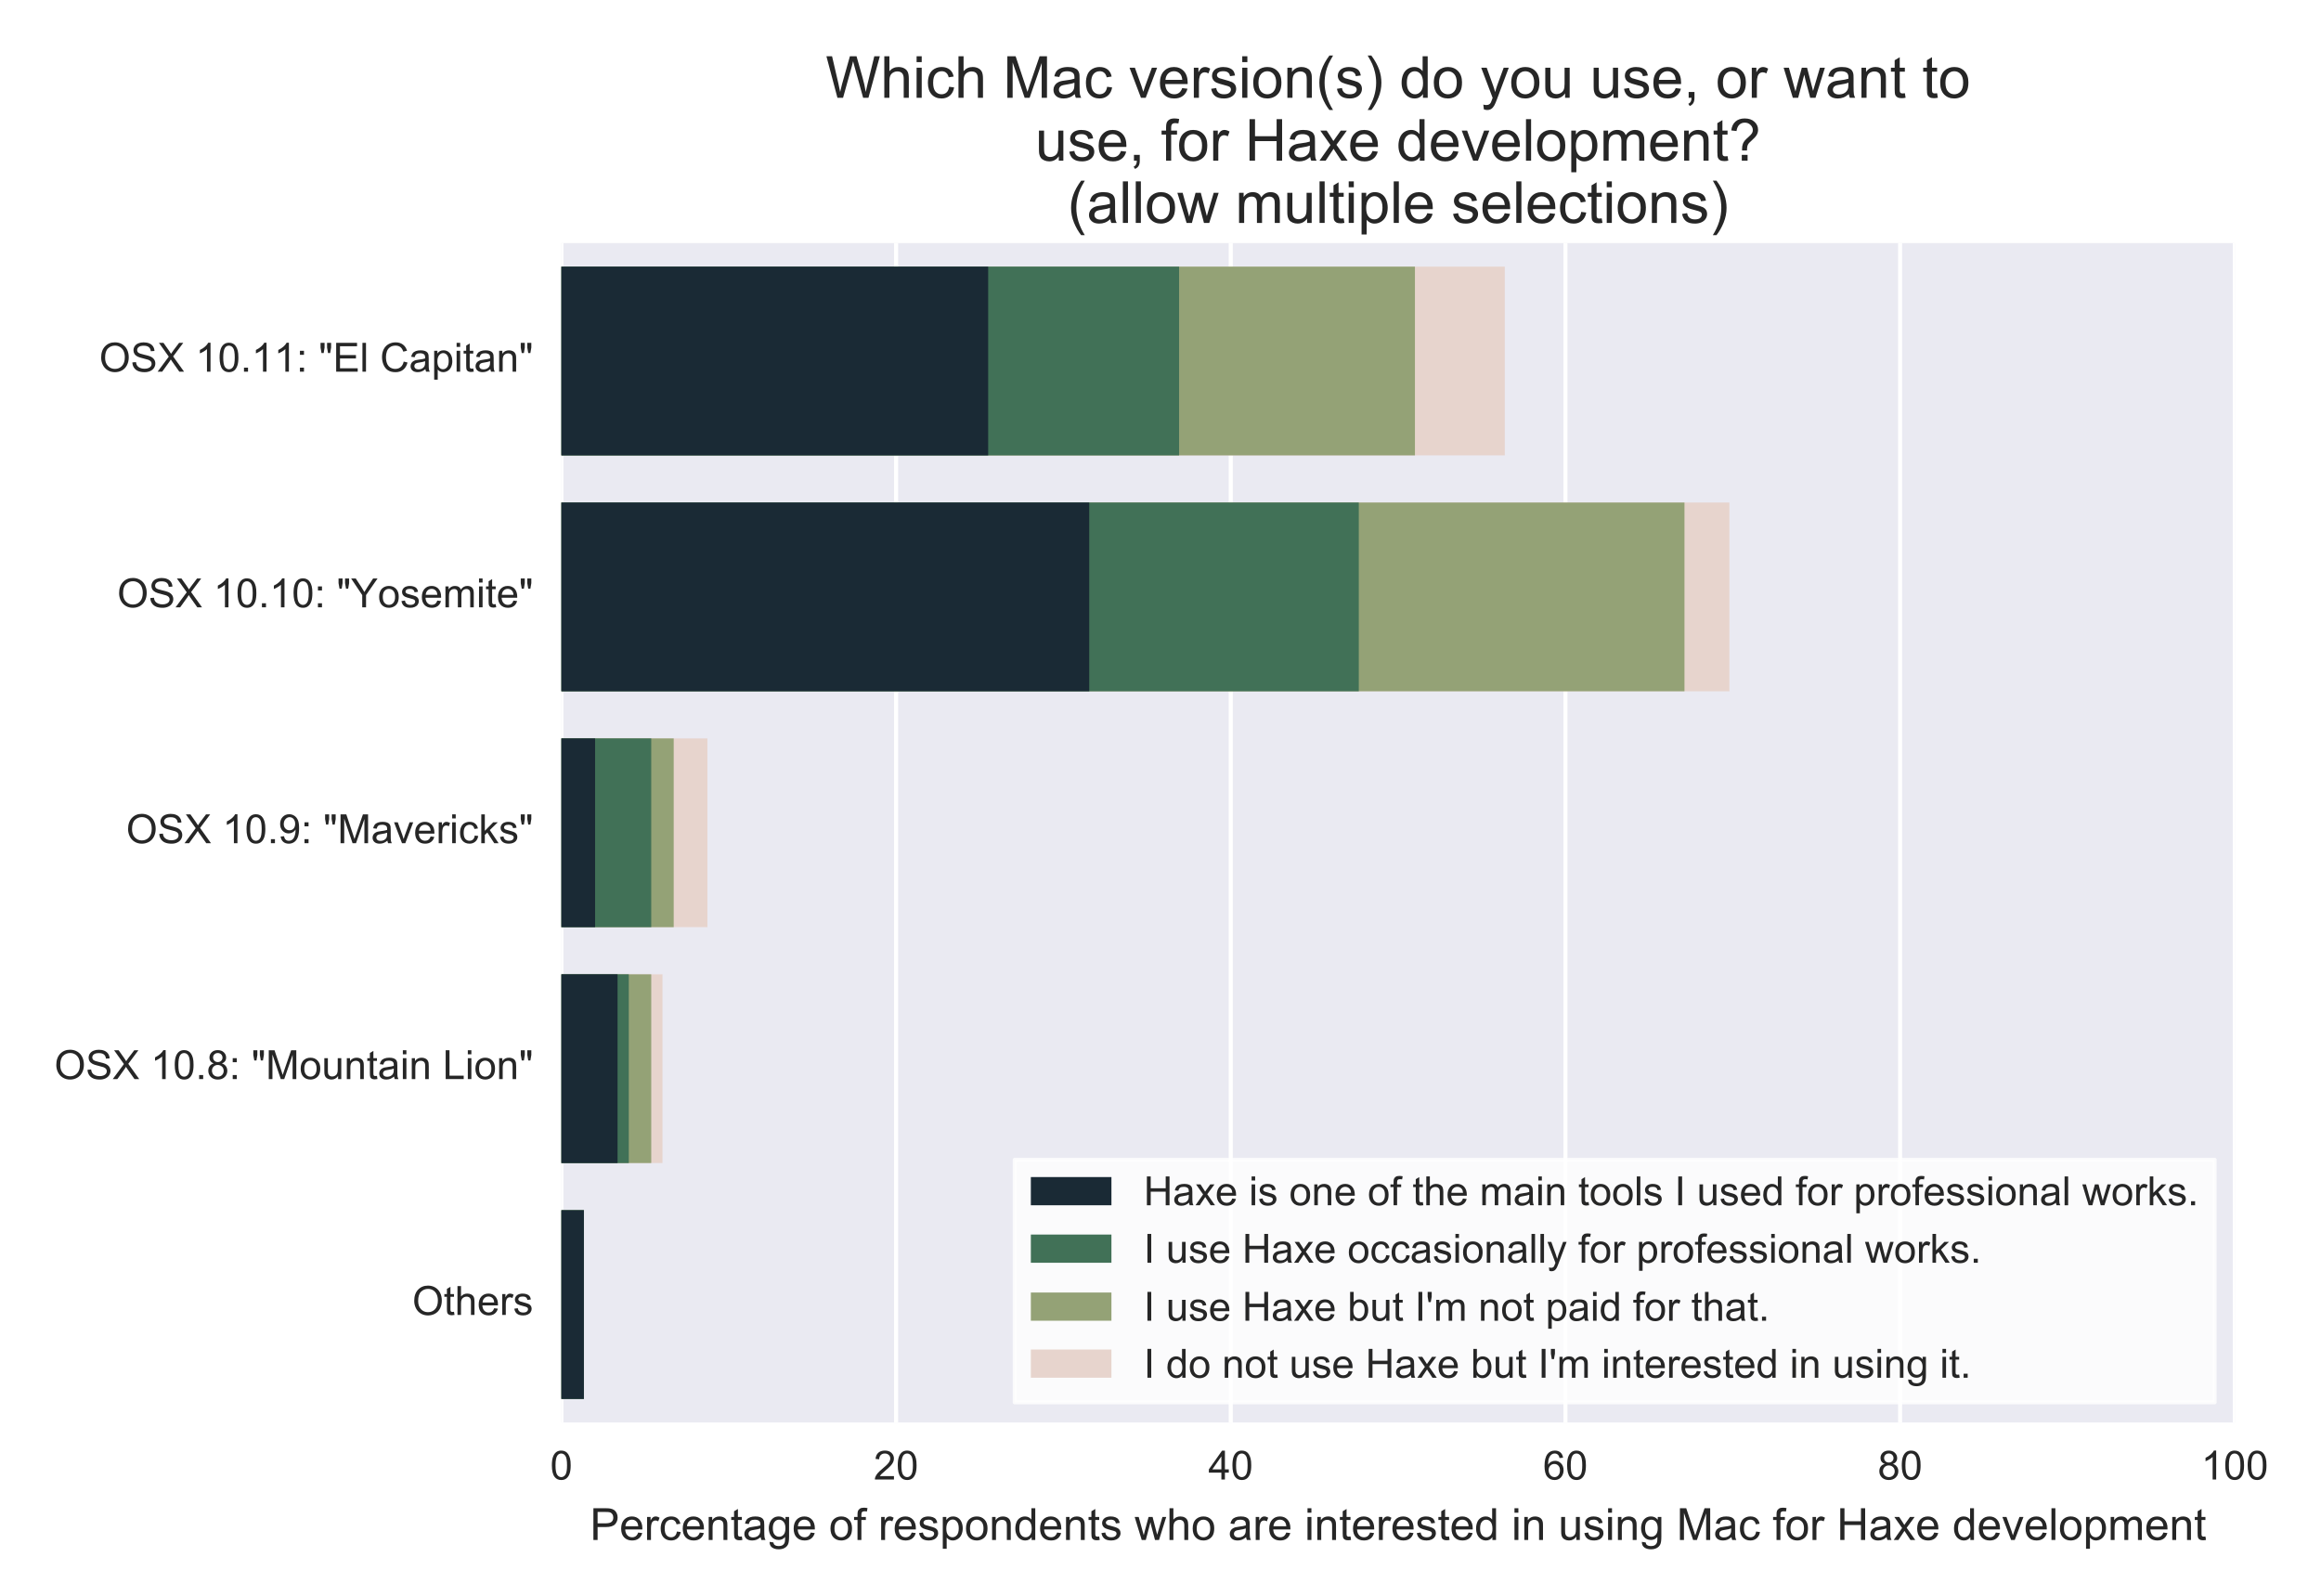 <?xml version="1.0" encoding="utf-8" standalone="no"?>
<!DOCTYPE svg PUBLIC "-//W3C//DTD SVG 1.1//EN"
  "http://www.w3.org/Graphics/SVG/1.1/DTD/svg11.dtd">
<!-- Created with matplotlib (http://matplotlib.org/) -->
<svg height="396pt" version="1.1" viewBox="0 0 576 396" width="576pt" xmlns="http://www.w3.org/2000/svg" xmlns:xlink="http://www.w3.org/1999/xlink">
 <defs>
  <style type="text/css">
*{stroke-linecap:butt;stroke-linejoin:round;stroke-miterlimit:100000;}
  </style>
 </defs>
 <g id="figure_1">
  <g id="patch_1">
   <path d="M 0 396 
L 576 396 
L 576 0 
L 0 0 
z
" style="fill:#ffffff;"/>
  </g>
  <g id="axes_1">
   <g id="patch_2">
    <path d="M 139.322 352.998 
L 554.602 352.998 
L 554.602 60.319 
L 139.322 60.319 
z
" style="fill:#eaeaf2;"/>
   </g>
   <g id="matplotlib.axis_1">
    <g id="xtick_1">
     <g id="line2d_1">
      <path clip-path="url(#p12a492224c)" d="M 139.322 352.998 
L 139.322 60.319 
" style="fill:none;stroke:#ffffff;stroke-linecap:round;"/>
     </g>
     <g id="line2d_2">
      <defs>
       <path d="M 0 0 
L 0 0 
" id="ma98d0abbc1" style="stroke:#262626;"/>
      </defs>
      <g>
       <use style="fill:#262626;stroke:#262626;" x="139.322" xlink:href="#ma98d0abbc1" y="352.998"/>
      </g>
     </g>
     <g id="line2d_3">
      <g>
       <use style="fill:#262626;stroke:#262626;" x="139.322" xlink:href="#ma98d0abbc1" y="60.319"/>
      </g>
     </g>
     <g id="text_1">
      <!-- 0 -->
      <defs>
       <path d="M 4.156 35.297 
Q 4.156 48 6.766 55.734 
Q 9.375 63.484 14.516 67.672 
Q 19.672 71.875 27.484 71.875 
Q 33.25 71.875 37.594 69.547 
Q 41.938 67.234 44.766 62.859 
Q 47.609 58.5 49.219 52.219 
Q 50.828 45.953 50.828 35.297 
Q 50.828 22.703 48.234 14.969 
Q 45.656 7.234 40.5 3 
Q 35.359 -1.219 27.484 -1.219 
Q 17.141 -1.219 11.234 6.203 
Q 4.156 15.141 4.156 35.297 
M 13.188 35.297 
Q 13.188 17.672 17.312 11.828 
Q 21.438 6 27.484 6 
Q 33.547 6 37.672 11.859 
Q 41.797 17.719 41.797 35.297 
Q 41.797 52.984 37.672 58.781 
Q 33.547 64.594 27.391 64.594 
Q 21.344 64.594 17.719 59.469 
Q 13.188 52.938 13.188 35.297 
" id="ArialMT-30"/>
      </defs>
      <g style="fill:#262626;" transform="translate(136.542 367.156)scale(0.1 -0.1)">
       <use xlink:href="#ArialMT-30"/>
      </g>
     </g>
    </g>
    <g id="xtick_2">
     <g id="line2d_4">
      <path clip-path="url(#p12a492224c)" d="M 222.379 352.998 
L 222.379 60.319 
" style="fill:none;stroke:#ffffff;stroke-linecap:round;"/>
     </g>
     <g id="line2d_5">
      <g>
       <use style="fill:#262626;stroke:#262626;" x="222.379" xlink:href="#ma98d0abbc1" y="352.998"/>
      </g>
     </g>
     <g id="line2d_6">
      <g>
       <use style="fill:#262626;stroke:#262626;" x="222.379" xlink:href="#ma98d0abbc1" y="60.319"/>
      </g>
     </g>
     <g id="text_2">
      <!-- 20 -->
      <defs>
       <path d="M 50.344 8.453 
L 50.344 0 
L 3.031 0 
Q 2.938 3.172 4.047 6.109 
Q 5.859 10.938 9.828 15.625 
Q 13.812 20.312 21.344 26.469 
Q 33.016 36.031 37.109 41.625 
Q 41.219 47.219 41.219 52.203 
Q 41.219 57.422 37.469 61 
Q 33.734 64.594 27.734 64.594 
Q 21.391 64.594 17.578 60.781 
Q 13.766 56.984 13.719 50.25 
L 4.688 51.172 
Q 5.609 61.281 11.656 66.578 
Q 17.719 71.875 27.938 71.875 
Q 38.234 71.875 44.234 66.156 
Q 50.25 60.453 50.25 52 
Q 50.25 47.703 48.484 43.547 
Q 46.734 39.406 42.656 34.812 
Q 38.578 30.219 29.109 22.219 
Q 21.188 15.578 18.938 13.203 
Q 16.703 10.844 15.234 8.453 
z
" id="ArialMT-32"/>
      </defs>
      <g style="fill:#262626;" transform="translate(216.818 367.156)scale(0.1 -0.1)">
       <use xlink:href="#ArialMT-32"/>
       <use x="55.615" xlink:href="#ArialMT-30"/>
      </g>
     </g>
    </g>
    <g id="xtick_3">
     <g id="line2d_7">
      <path clip-path="url(#p12a492224c)" d="M 305.435 352.998 
L 305.435 60.319 
" style="fill:none;stroke:#ffffff;stroke-linecap:round;"/>
     </g>
     <g id="line2d_8">
      <g>
       <use style="fill:#262626;stroke:#262626;" x="305.435" xlink:href="#ma98d0abbc1" y="352.998"/>
      </g>
     </g>
     <g id="line2d_9">
      <g>
       <use style="fill:#262626;stroke:#262626;" x="305.435" xlink:href="#ma98d0abbc1" y="60.319"/>
      </g>
     </g>
     <g id="text_3">
      <!-- 40 -->
      <defs>
       <path d="M 32.328 0 
L 32.328 17.141 
L 1.266 17.141 
L 1.266 25.203 
L 33.938 71.578 
L 41.109 71.578 
L 41.109 25.203 
L 50.781 25.203 
L 50.781 17.141 
L 41.109 17.141 
L 41.109 0 
z
M 32.328 25.203 
L 32.328 57.469 
L 9.906 25.203 
z
" id="ArialMT-34"/>
      </defs>
      <g style="fill:#262626;" transform="translate(299.874 367.156)scale(0.1 -0.1)">
       <use xlink:href="#ArialMT-34"/>
       <use x="55.615" xlink:href="#ArialMT-30"/>
      </g>
     </g>
    </g>
    <g id="xtick_4">
     <g id="line2d_10">
      <path clip-path="url(#p12a492224c)" d="M 388.49 352.998 
L 388.49 60.319 
" style="fill:none;stroke:#ffffff;stroke-linecap:round;"/>
     </g>
     <g id="line2d_11">
      <g>
       <use style="fill:#262626;stroke:#262626;" x="388.49" xlink:href="#ma98d0abbc1" y="352.998"/>
      </g>
     </g>
     <g id="line2d_12">
      <g>
       <use style="fill:#262626;stroke:#262626;" x="388.49" xlink:href="#ma98d0abbc1" y="60.319"/>
      </g>
     </g>
     <g id="text_4">
      <!-- 60 -->
      <defs>
       <path d="M 49.75 54.047 
L 41.016 53.375 
Q 39.844 58.547 37.703 60.891 
Q 34.125 64.656 28.906 64.656 
Q 24.703 64.656 21.531 62.312 
Q 17.391 59.281 14.984 53.469 
Q 12.594 47.656 12.5 36.922 
Q 15.672 41.75 20.266 44.094 
Q 24.859 46.438 29.891 46.438 
Q 38.672 46.438 44.844 39.969 
Q 51.031 33.5 51.031 23.25 
Q 51.031 16.5 48.125 10.719 
Q 45.219 4.938 40.141 1.859 
Q 35.062 -1.219 28.609 -1.219 
Q 17.625 -1.219 10.688 6.859 
Q 3.766 14.938 3.766 33.5 
Q 3.766 54.25 11.422 63.672 
Q 18.109 71.875 29.438 71.875 
Q 37.891 71.875 43.281 67.141 
Q 48.688 62.406 49.75 54.047 
M 13.875 23.188 
Q 13.875 18.656 15.797 14.5 
Q 17.719 10.359 21.188 8.172 
Q 24.656 6 28.469 6 
Q 34.031 6 38.031 10.484 
Q 42.047 14.984 42.047 22.703 
Q 42.047 30.125 38.078 34.391 
Q 34.125 38.672 28.125 38.672 
Q 22.172 38.672 18.016 34.391 
Q 13.875 30.125 13.875 23.188 
" id="ArialMT-36"/>
      </defs>
      <g style="fill:#262626;" transform="translate(382.93 367.156)scale(0.1 -0.1)">
       <use xlink:href="#ArialMT-36"/>
       <use x="55.615" xlink:href="#ArialMT-30"/>
      </g>
     </g>
    </g>
    <g id="xtick_5">
     <g id="line2d_13">
      <path clip-path="url(#p12a492224c)" d="M 471.546 352.998 
L 471.546 60.319 
" style="fill:none;stroke:#ffffff;stroke-linecap:round;"/>
     </g>
     <g id="line2d_14">
      <g>
       <use style="fill:#262626;stroke:#262626;" x="471.546" xlink:href="#ma98d0abbc1" y="352.998"/>
      </g>
     </g>
     <g id="line2d_15">
      <g>
       <use style="fill:#262626;stroke:#262626;" x="471.546" xlink:href="#ma98d0abbc1" y="60.319"/>
      </g>
     </g>
     <g id="text_5">
      <!-- 80 -->
      <defs>
       <path d="M 17.672 38.812 
Q 12.203 40.828 9.562 44.531 
Q 6.938 48.25 6.938 53.422 
Q 6.938 61.234 12.547 66.547 
Q 18.172 71.875 27.484 71.875 
Q 36.859 71.875 42.578 66.422 
Q 48.297 60.984 48.297 53.172 
Q 48.297 48.188 45.672 44.5 
Q 43.062 40.828 37.75 38.812 
Q 44.344 36.672 47.781 31.875 
Q 51.219 27.094 51.219 20.453 
Q 51.219 11.281 44.719 5.031 
Q 38.234 -1.219 27.641 -1.219 
Q 17.047 -1.219 10.547 5.047 
Q 4.047 11.328 4.047 20.703 
Q 4.047 27.688 7.594 32.391 
Q 11.141 37.109 17.672 38.812 
M 15.922 53.719 
Q 15.922 48.641 19.188 45.406 
Q 22.469 42.188 27.688 42.188 
Q 32.766 42.188 36.016 45.375 
Q 39.266 48.578 39.266 53.219 
Q 39.266 58.062 35.906 61.359 
Q 32.562 64.656 27.594 64.656 
Q 22.562 64.656 19.234 61.422 
Q 15.922 58.203 15.922 53.719 
M 13.094 20.656 
Q 13.094 16.891 14.875 13.375 
Q 16.656 9.859 20.172 7.922 
Q 23.688 6 27.734 6 
Q 34.031 6 38.125 10.047 
Q 42.234 14.109 42.234 20.359 
Q 42.234 26.703 38.016 30.859 
Q 33.797 35.016 27.438 35.016 
Q 21.234 35.016 17.156 30.906 
Q 13.094 26.812 13.094 20.656 
" id="ArialMT-38"/>
      </defs>
      <g style="fill:#262626;" transform="translate(465.986 367.156)scale(0.1 -0.1)">
       <use xlink:href="#ArialMT-38"/>
       <use x="55.615" xlink:href="#ArialMT-30"/>
      </g>
     </g>
    </g>
    <g id="xtick_6">
     <g id="line2d_16">
      <path clip-path="url(#p12a492224c)" d="M 554.602 352.998 
L 554.602 60.319 
" style="fill:none;stroke:#ffffff;stroke-linecap:round;"/>
     </g>
     <g id="line2d_17">
      <g>
       <use style="fill:#262626;stroke:#262626;" x="554.602" xlink:href="#ma98d0abbc1" y="352.998"/>
      </g>
     </g>
     <g id="line2d_18">
      <g>
       <use style="fill:#262626;stroke:#262626;" x="554.602" xlink:href="#ma98d0abbc1" y="60.319"/>
      </g>
     </g>
     <g id="text_6">
      <!-- 100 -->
      <defs>
       <path d="M 37.25 0 
L 28.469 0 
L 28.469 56 
Q 25.297 52.984 20.141 49.953 
Q 14.984 46.922 10.891 45.406 
L 10.891 53.906 
Q 18.266 57.375 23.781 62.297 
Q 29.297 67.234 31.594 71.875 
L 37.25 71.875 
z
" id="ArialMT-31"/>
      </defs>
      <g style="fill:#262626;" transform="translate(546.261 367.156)scale(0.1 -0.1)">
       <use xlink:href="#ArialMT-31"/>
       <use x="55.615" xlink:href="#ArialMT-30"/>
       <use x="111.23" xlink:href="#ArialMT-30"/>
      </g>
     </g>
    </g>
    <g id="text_7">
     <!-- Percentage of respondents who are interested in using Mac for Haxe development -->
     <defs>
      <path id="ArialMT-20"/>
      <path d="M 21 0 
L 1.266 51.859 
L 10.547 51.859 
L 21.688 20.797 
Q 23.484 15.766 25 10.359 
Q 26.172 14.453 28.266 20.219 
L 39.797 51.859 
L 48.828 51.859 
L 29.203 0 
z
" id="ArialMT-76"/>
      <path d="M 40.438 6.391 
Q 35.547 2.25 31.031 0.531 
Q 26.516 -1.172 21.344 -1.172 
Q 12.797 -1.172 8.203 3 
Q 3.609 7.172 3.609 13.672 
Q 3.609 17.484 5.344 20.625 
Q 7.078 23.781 9.891 25.688 
Q 12.703 27.594 16.219 28.562 
Q 18.797 29.25 24.031 29.891 
Q 34.672 31.156 39.703 32.906 
Q 39.75 34.719 39.75 35.203 
Q 39.75 40.578 37.25 42.781 
Q 33.891 45.75 27.25 45.75 
Q 21.047 45.75 18.094 43.578 
Q 15.141 41.406 13.719 35.891 
L 5.125 37.062 
Q 6.297 42.578 8.984 45.969 
Q 11.672 49.359 16.75 51.188 
Q 21.828 53.031 28.516 53.031 
Q 35.156 53.031 39.297 51.469 
Q 43.453 49.906 45.406 47.531 
Q 47.359 45.172 48.141 41.547 
Q 48.578 39.312 48.578 33.453 
L 48.578 21.734 
Q 48.578 9.469 49.141 6.219 
Q 49.703 2.984 51.375 0 
L 42.188 0 
Q 40.828 2.734 40.438 6.391 
M 39.703 26.031 
Q 34.906 24.078 25.344 22.703 
Q 19.922 21.922 17.672 20.938 
Q 15.438 19.969 14.203 18.094 
Q 12.984 16.219 12.984 13.922 
Q 12.984 10.406 15.641 8.062 
Q 18.312 5.719 23.438 5.719 
Q 28.516 5.719 32.469 7.938 
Q 36.422 10.156 38.281 14.016 
Q 39.703 17 39.703 22.797 
z
" id="ArialMT-61"/>
      <path d="M 8.688 0 
L 8.688 45.016 
L 0.922 45.016 
L 0.922 51.859 
L 8.688 51.859 
L 8.688 57.375 
Q 8.688 62.594 9.625 65.141 
Q 10.891 68.562 14.078 70.672 
Q 17.281 72.797 23.047 72.797 
Q 26.766 72.797 31.25 71.922 
L 29.938 64.266 
Q 27.203 64.75 24.75 64.75 
Q 20.75 64.75 19.094 63.031 
Q 17.438 61.328 17.438 56.641 
L 17.438 51.859 
L 27.547 51.859 
L 27.547 45.016 
L 17.438 45.016 
L 17.438 0 
z
" id="ArialMT-66"/>
      <path d="M 3.078 15.484 
L 11.766 16.844 
Q 12.5 11.625 15.844 8.844 
Q 19.188 6.062 25.203 6.062 
Q 31.25 6.062 34.172 8.516 
Q 37.109 10.984 37.109 14.312 
Q 37.109 17.281 34.516 19 
Q 32.719 20.172 25.531 21.969 
Q 15.875 24.422 12.141 26.203 
Q 8.406 27.984 6.469 31.125 
Q 4.547 34.281 4.547 38.094 
Q 4.547 41.547 6.125 44.5 
Q 7.719 47.469 10.453 49.422 
Q 12.5 50.922 16.031 51.969 
Q 19.578 53.031 23.641 53.031 
Q 29.734 53.031 34.344 51.266 
Q 38.969 49.516 41.156 46.5 
Q 43.359 43.5 44.188 38.484 
L 35.594 37.312 
Q 35.016 41.312 32.203 43.547 
Q 29.391 45.797 24.266 45.797 
Q 18.219 45.797 15.625 43.797 
Q 13.031 41.797 13.031 39.109 
Q 13.031 37.406 14.109 36.031 
Q 15.188 34.625 17.484 33.688 
Q 18.797 33.203 25.25 31.453 
Q 34.578 28.953 38.25 27.359 
Q 41.938 25.781 44.031 22.75 
Q 46.141 19.734 46.141 15.234 
Q 46.141 10.844 43.578 6.953 
Q 41.016 3.078 36.172 0.953 
Q 31.344 -1.172 25.25 -1.172 
Q 15.141 -1.172 9.844 3.031 
Q 4.547 7.234 3.078 15.484 
" id="ArialMT-73"/>
      <path d="M 6.594 -19.875 
L 6.594 51.859 
L 14.594 51.859 
L 14.594 45.125 
Q 17.438 49.078 21 51.047 
Q 24.562 53.031 29.641 53.031 
Q 36.281 53.031 41.359 49.609 
Q 46.438 46.188 49.016 39.953 
Q 51.609 33.734 51.609 26.312 
Q 51.609 18.359 48.75 11.984 
Q 45.906 5.609 40.453 2.219 
Q 35.016 -1.172 29 -1.172 
Q 24.609 -1.172 21.109 0.688 
Q 17.625 2.547 15.375 5.375 
L 15.375 -19.875 
z
M 14.547 25.641 
Q 14.547 15.625 18.594 10.844 
Q 22.656 6.062 28.422 6.062 
Q 34.281 6.062 38.453 11.016 
Q 42.625 15.969 42.625 26.375 
Q 42.625 36.281 38.547 41.203 
Q 34.469 46.141 28.812 46.141 
Q 23.188 46.141 18.859 40.891 
Q 14.547 35.641 14.547 25.641 
" id="ArialMT-70"/>
      <path d="M 7.719 0 
L 7.719 71.578 
L 34.719 71.578 
Q 41.844 71.578 45.609 70.906 
Q 50.875 70.016 54.438 67.547 
Q 58.016 65.094 60.188 60.641 
Q 62.359 56.203 62.359 50.875 
Q 62.359 41.75 56.547 35.422 
Q 50.734 29.109 35.547 29.109 
L 17.188 29.109 
L 17.188 0 
z
M 17.188 37.547 
L 35.688 37.547 
Q 44.875 37.547 48.734 40.969 
Q 52.594 44.391 52.594 50.594 
Q 52.594 55.078 50.312 58.266 
Q 48.047 61.469 44.344 62.5 
Q 41.938 63.141 35.5 63.141 
L 17.188 63.141 
z
" id="ArialMT-50"/>
      <path d="M 6.641 61.469 
L 6.641 71.578 
L 15.438 71.578 
L 15.438 61.469 
z
M 6.641 0 
L 6.641 51.859 
L 15.438 51.859 
L 15.438 0 
z
" id="ArialMT-69"/>
      <path d="M 6.594 0 
L 6.594 51.859 
L 14.5 51.859 
L 14.5 44.484 
Q 20.219 53.031 31 53.031 
Q 35.688 53.031 39.625 51.344 
Q 43.562 49.656 45.516 46.922 
Q 47.469 44.188 48.25 40.438 
Q 48.734 37.984 48.734 31.891 
L 48.734 0 
L 39.938 0 
L 39.938 31.547 
Q 39.938 36.922 38.906 39.578 
Q 37.891 42.234 35.281 43.812 
Q 32.672 45.406 29.156 45.406 
Q 23.531 45.406 19.453 41.844 
Q 15.375 38.281 15.375 28.328 
L 15.375 0 
z
" id="ArialMT-6e"/>
      <path d="M 40.234 0 
L 40.234 6.547 
Q 35.297 -1.172 25.734 -1.172 
Q 19.531 -1.172 14.328 2.25 
Q 9.125 5.672 6.266 11.797 
Q 3.422 17.922 3.422 25.875 
Q 3.422 33.641 6 39.969 
Q 8.594 46.297 13.766 49.656 
Q 18.953 53.031 25.344 53.031 
Q 30.031 53.031 33.688 51.047 
Q 37.359 49.078 39.656 45.906 
L 39.656 71.578 
L 48.391 71.578 
L 48.391 0 
z
M 12.453 25.875 
Q 12.453 15.922 16.641 10.984 
Q 20.844 6.062 26.562 6.062 
Q 32.328 6.062 36.344 10.766 
Q 40.375 15.484 40.375 25.141 
Q 40.375 35.797 36.266 40.766 
Q 32.172 45.75 26.172 45.75 
Q 20.312 45.75 16.375 40.969 
Q 12.453 36.188 12.453 25.875 
" id="ArialMT-64"/>
      <path d="M 4.984 -4.297 
L 13.531 -5.562 
Q 14.062 -9.516 16.5 -11.328 
Q 19.781 -13.766 25.438 -13.766 
Q 31.547 -13.766 34.859 -11.328 
Q 38.188 -8.891 39.359 -4.5 
Q 40.047 -1.812 39.984 6.781 
Q 34.234 0 25.641 0 
Q 14.938 0 9.078 7.719 
Q 3.219 15.438 3.219 26.219 
Q 3.219 33.641 5.906 39.906 
Q 8.594 46.188 13.688 49.609 
Q 18.797 53.031 25.688 53.031 
Q 34.859 53.031 40.828 45.609 
L 40.828 51.859 
L 48.922 51.859 
L 48.922 7.031 
Q 48.922 -5.078 46.453 -10.125 
Q 44 -15.188 38.641 -18.109 
Q 33.297 -21.047 25.484 -21.047 
Q 16.219 -21.047 10.5 -16.875 
Q 4.781 -12.703 4.984 -4.297 
M 12.25 26.859 
Q 12.25 16.656 16.297 11.969 
Q 20.359 7.281 26.469 7.281 
Q 32.516 7.281 36.609 11.938 
Q 40.719 16.609 40.719 26.562 
Q 40.719 36.078 36.5 40.906 
Q 32.281 45.75 26.312 45.75 
Q 20.453 45.75 16.344 40.984 
Q 12.25 36.234 12.25 26.859 
" id="ArialMT-67"/>
      <path d="M 6.594 0 
L 6.594 71.578 
L 15.375 71.578 
L 15.375 45.906 
Q 21.531 53.031 30.906 53.031 
Q 36.672 53.031 40.922 50.75 
Q 45.172 48.484 47 44.484 
Q 48.828 40.484 48.828 32.859 
L 48.828 0 
L 40.047 0 
L 40.047 32.859 
Q 40.047 39.453 37.188 42.453 
Q 34.328 45.453 29.109 45.453 
Q 25.203 45.453 21.75 43.422 
Q 18.312 41.406 16.844 37.938 
Q 15.375 34.469 15.375 28.375 
L 15.375 0 
z
" id="ArialMT-68"/>
      <path d="M 7.422 0 
L 7.422 71.578 
L 21.688 71.578 
L 38.625 20.906 
Q 40.969 13.812 42.047 10.297 
Q 43.266 14.203 45.844 21.781 
L 62.984 71.578 
L 75.734 71.578 
L 75.734 0 
L 66.609 0 
L 66.609 59.906 
L 45.797 0 
L 37.25 0 
L 16.547 60.938 
L 16.547 0 
z
" id="ArialMT-4d"/>
      <path d="M 25.781 7.859 
L 27.047 0.094 
Q 23.344 -0.688 20.406 -0.688 
Q 15.625 -0.688 12.984 0.828 
Q 10.359 2.344 9.281 4.812 
Q 8.203 7.281 8.203 15.188 
L 8.203 45.016 
L 1.766 45.016 
L 1.766 51.859 
L 8.203 51.859 
L 8.203 64.703 
L 16.938 69.969 
L 16.938 51.859 
L 25.781 51.859 
L 25.781 45.016 
L 16.938 45.016 
L 16.938 14.703 
Q 16.938 10.938 17.406 9.859 
Q 17.875 8.797 18.922 8.156 
Q 19.969 7.516 21.922 7.516 
Q 23.391 7.516 25.781 7.859 
" id="ArialMT-74"/>
      <path d="M 3.328 25.922 
Q 3.328 40.328 11.328 47.266 
Q 18.016 53.031 27.641 53.031 
Q 38.328 53.031 45.109 46.016 
Q 51.906 39.016 51.906 26.656 
Q 51.906 16.656 48.906 10.906 
Q 45.906 5.172 40.156 2 
Q 34.422 -1.172 27.641 -1.172 
Q 16.75 -1.172 10.031 5.812 
Q 3.328 12.797 3.328 25.922 
M 12.359 25.922 
Q 12.359 15.969 16.703 11.016 
Q 21.047 6.062 27.641 6.062 
Q 34.188 6.062 38.531 11.031 
Q 42.875 16.016 42.875 26.219 
Q 42.875 35.844 38.5 40.797 
Q 34.125 45.75 27.641 45.75 
Q 21.047 45.75 16.703 40.812 
Q 12.359 35.891 12.359 25.922 
" id="ArialMT-6f"/>
      <path d="M 42.094 16.703 
L 51.172 15.578 
Q 49.031 7.625 43.219 3.219 
Q 37.406 -1.172 28.375 -1.172 
Q 17 -1.172 10.328 5.828 
Q 3.656 12.844 3.656 25.484 
Q 3.656 38.578 10.391 45.797 
Q 17.141 53.031 27.875 53.031 
Q 38.281 53.031 44.875 45.953 
Q 51.469 38.875 51.469 26.031 
Q 51.469 25.25 51.422 23.688 
L 12.75 23.688 
Q 13.234 15.141 17.578 10.594 
Q 21.922 6.062 28.422 6.062 
Q 33.25 6.062 36.672 8.594 
Q 40.094 11.141 42.094 16.703 
M 13.234 30.906 
L 42.188 30.906 
Q 41.609 37.453 38.875 40.719 
Q 34.672 45.797 27.984 45.797 
Q 21.922 45.797 17.797 41.75 
Q 13.672 37.703 13.234 30.906 
" id="ArialMT-65"/>
      <path d="M 40.438 19 
L 49.078 17.875 
Q 47.656 8.938 41.812 3.875 
Q 35.984 -1.172 27.484 -1.172 
Q 16.844 -1.172 10.375 5.781 
Q 3.906 12.75 3.906 25.734 
Q 3.906 34.125 6.688 40.422 
Q 9.469 46.734 15.156 49.875 
Q 20.844 53.031 27.547 53.031 
Q 35.984 53.031 41.359 48.75 
Q 46.734 44.484 48.25 36.625 
L 39.703 35.297 
Q 38.484 40.531 35.375 43.156 
Q 32.281 45.797 27.875 45.797 
Q 21.234 45.797 17.078 41.031 
Q 12.938 36.281 12.938 25.984 
Q 12.938 15.531 16.938 10.797 
Q 20.953 6.062 27.391 6.062 
Q 32.562 6.062 36.031 9.234 
Q 39.5 12.406 40.438 19 
" id="ArialMT-63"/>
      <path d="M 40.578 0 
L 40.578 7.625 
Q 34.516 -1.172 24.125 -1.172 
Q 19.531 -1.172 15.547 0.578 
Q 11.578 2.344 9.641 5 
Q 7.719 7.672 6.938 11.531 
Q 6.391 14.109 6.391 19.734 
L 6.391 51.859 
L 15.188 51.859 
L 15.188 23.094 
Q 15.188 16.219 15.719 13.812 
Q 16.547 10.359 19.234 8.375 
Q 21.922 6.391 25.875 6.391 
Q 29.828 6.391 33.297 8.422 
Q 36.766 10.453 38.203 13.938 
Q 39.656 17.438 39.656 24.078 
L 39.656 51.859 
L 48.438 51.859 
L 48.438 0 
z
" id="ArialMT-75"/>
      <path d="M 0.734 0 
L 19.672 26.953 
L 2.156 51.859 
L 13.141 51.859 
L 21.094 39.703 
Q 23.344 36.234 24.703 33.891 
Q 26.859 37.109 28.656 39.594 
L 37.406 51.859 
L 47.906 51.859 
L 29.984 27.438 
L 49.266 0 
L 38.484 0 
L 27.828 16.109 
L 25 20.453 
L 11.375 0 
z
" id="ArialMT-78"/>
      <path d="M 8.016 0 
L 8.016 71.578 
L 17.484 71.578 
L 17.484 42.188 
L 54.688 42.188 
L 54.688 71.578 
L 64.156 71.578 
L 64.156 0 
L 54.688 0 
L 54.688 33.734 
L 17.484 33.734 
L 17.484 0 
z
" id="ArialMT-48"/>
      <path d="M 6.594 0 
L 6.594 51.859 
L 14.453 51.859 
L 14.453 44.578 
Q 16.891 48.391 20.938 50.703 
Q 25 53.031 30.172 53.031 
Q 35.938 53.031 39.625 50.641 
Q 43.312 48.25 44.828 43.953 
Q 50.984 53.031 60.844 53.031 
Q 68.562 53.031 72.703 48.75 
Q 76.859 44.484 76.859 35.594 
L 76.859 0 
L 68.109 0 
L 68.109 32.672 
Q 68.109 37.938 67.25 40.25 
Q 66.406 42.578 64.156 43.984 
Q 61.922 45.406 58.891 45.406 
Q 53.422 45.406 49.797 41.766 
Q 46.188 38.141 46.188 30.125 
L 46.188 0 
L 37.406 0 
L 37.406 33.688 
Q 37.406 39.547 35.25 42.469 
Q 33.109 45.406 28.219 45.406 
Q 24.516 45.406 21.359 43.453 
Q 18.219 41.5 16.797 37.734 
Q 15.375 33.984 15.375 26.906 
L 15.375 0 
z
" id="ArialMT-6d"/>
      <path d="M 16.156 0 
L 0.297 51.859 
L 9.375 51.859 
L 17.625 21.922 
L 20.703 10.797 
Q 20.906 11.625 23.391 21.484 
L 31.641 51.859 
L 40.672 51.859 
L 48.438 21.781 
L 51.031 11.859 
L 54 21.875 
L 62.891 51.859 
L 71.438 51.859 
L 55.219 0 
L 46.094 0 
L 37.844 31.062 
L 35.844 39.891 
L 25.344 0 
z
" id="ArialMT-77"/>
      <path d="M 6.391 0 
L 6.391 71.578 
L 15.188 71.578 
L 15.188 0 
z
" id="ArialMT-6c"/>
      <path d="M 6.5 0 
L 6.5 51.859 
L 14.406 51.859 
L 14.406 44 
Q 17.438 49.516 20 51.266 
Q 22.562 53.031 25.641 53.031 
Q 30.078 53.031 34.672 50.203 
L 31.641 42.047 
Q 28.422 43.953 25.203 43.953 
Q 22.312 43.953 20.016 42.219 
Q 17.719 40.484 16.75 37.406 
Q 15.281 32.719 15.281 27.156 
L 15.281 0 
z
" id="ArialMT-72"/>
     </defs>
     <g style="fill:#262626;" transform="translate(146.415 382.151)scale(0.11 -0.11)">
      <use xlink:href="#ArialMT-50"/>
      <use x="66.699" xlink:href="#ArialMT-65"/>
      <use x="122.314" xlink:href="#ArialMT-72"/>
      <use x="155.615" xlink:href="#ArialMT-63"/>
      <use x="205.615" xlink:href="#ArialMT-65"/>
      <use x="261.23" xlink:href="#ArialMT-6e"/>
      <use x="316.846" xlink:href="#ArialMT-74"/>
      <use x="344.629" xlink:href="#ArialMT-61"/>
      <use x="400.244" xlink:href="#ArialMT-67"/>
      <use x="455.859" xlink:href="#ArialMT-65"/>
      <use x="511.475" xlink:href="#ArialMT-20"/>
      <use x="539.258" xlink:href="#ArialMT-6f"/>
      <use x="594.873" xlink:href="#ArialMT-66"/>
      <use x="622.656" xlink:href="#ArialMT-20"/>
      <use x="650.439" xlink:href="#ArialMT-72"/>
      <use x="683.74" xlink:href="#ArialMT-65"/>
      <use x="739.355" xlink:href="#ArialMT-73"/>
      <use x="789.355" xlink:href="#ArialMT-70"/>
      <use x="844.971" xlink:href="#ArialMT-6f"/>
      <use x="900.586" xlink:href="#ArialMT-6e"/>
      <use x="956.201" xlink:href="#ArialMT-64"/>
      <use x="1011.816" xlink:href="#ArialMT-65"/>
      <use x="1067.432" xlink:href="#ArialMT-6e"/>
      <use x="1123.047" xlink:href="#ArialMT-74"/>
      <use x="1150.83" xlink:href="#ArialMT-73"/>
      <use x="1200.83" xlink:href="#ArialMT-20"/>
      <use x="1228.613" xlink:href="#ArialMT-77"/>
      <use x="1300.83" xlink:href="#ArialMT-68"/>
      <use x="1356.445" xlink:href="#ArialMT-6f"/>
      <use x="1412.061" xlink:href="#ArialMT-20"/>
      <use x="1439.844" xlink:href="#ArialMT-61"/>
      <use x="1495.459" xlink:href="#ArialMT-72"/>
      <use x="1528.76" xlink:href="#ArialMT-65"/>
      <use x="1584.375" xlink:href="#ArialMT-20"/>
      <use x="1612.158" xlink:href="#ArialMT-69"/>
      <use x="1634.375" xlink:href="#ArialMT-6e"/>
      <use x="1689.99" xlink:href="#ArialMT-74"/>
      <use x="1717.773" xlink:href="#ArialMT-65"/>
      <use x="1773.389" xlink:href="#ArialMT-72"/>
      <use x="1806.689" xlink:href="#ArialMT-65"/>
      <use x="1862.305" xlink:href="#ArialMT-73"/>
      <use x="1912.305" xlink:href="#ArialMT-74"/>
      <use x="1940.088" xlink:href="#ArialMT-65"/>
      <use x="1995.703" xlink:href="#ArialMT-64"/>
      <use x="2051.318" xlink:href="#ArialMT-20"/>
      <use x="2079.102" xlink:href="#ArialMT-69"/>
      <use x="2101.318" xlink:href="#ArialMT-6e"/>
      <use x="2156.934" xlink:href="#ArialMT-20"/>
      <use x="2184.717" xlink:href="#ArialMT-75"/>
      <use x="2240.332" xlink:href="#ArialMT-73"/>
      <use x="2290.332" xlink:href="#ArialMT-69"/>
      <use x="2312.549" xlink:href="#ArialMT-6e"/>
      <use x="2368.164" xlink:href="#ArialMT-67"/>
      <use x="2423.779" xlink:href="#ArialMT-20"/>
      <use x="2451.562" xlink:href="#ArialMT-4d"/>
      <use x="2534.863" xlink:href="#ArialMT-61"/>
      <use x="2590.479" xlink:href="#ArialMT-63"/>
      <use x="2640.479" xlink:href="#ArialMT-20"/>
      <use x="2668.262" xlink:href="#ArialMT-66"/>
      <use x="2696.045" xlink:href="#ArialMT-6f"/>
      <use x="2751.66" xlink:href="#ArialMT-72"/>
      <use x="2784.961" xlink:href="#ArialMT-20"/>
      <use x="2812.744" xlink:href="#ArialMT-48"/>
      <use x="2884.961" xlink:href="#ArialMT-61"/>
      <use x="2940.576" xlink:href="#ArialMT-78"/>
      <use x="2990.576" xlink:href="#ArialMT-65"/>
      <use x="3046.191" xlink:href="#ArialMT-20"/>
      <use x="3073.975" xlink:href="#ArialMT-64"/>
      <use x="3129.59" xlink:href="#ArialMT-65"/>
      <use x="3185.205" xlink:href="#ArialMT-76"/>
      <use x="3235.205" xlink:href="#ArialMT-65"/>
      <use x="3290.82" xlink:href="#ArialMT-6c"/>
      <use x="3313.037" xlink:href="#ArialMT-6f"/>
      <use x="3368.652" xlink:href="#ArialMT-70"/>
      <use x="3424.268" xlink:href="#ArialMT-6d"/>
      <use x="3507.568" xlink:href="#ArialMT-65"/>
      <use x="3563.184" xlink:href="#ArialMT-6e"/>
      <use x="3618.799" xlink:href="#ArialMT-74"/>
     </g>
    </g>
   </g>
   <g id="matplotlib.axis_2">
    <g id="ytick_1">
     <g id="line2d_19">
      <g>
       <use style="fill:#262626;stroke:#262626;" x="139.322" xlink:href="#ma98d0abbc1" y="89.587"/>
      </g>
     </g>
     <g id="line2d_20">
      <g>
       <use style="fill:#262626;stroke:#262626;" x="554.602" xlink:href="#ma98d0abbc1" y="89.587"/>
      </g>
     </g>
     <g id="text_8">
      <!-- OSX 10.11: "El Capitan" -->
      <defs>
       <path d="M 9.078 0 
L 9.078 10.016 
L 19.094 10.016 
L 19.094 0 
z
" id="ArialMT-2e"/>
       <path d="M 58.797 25.094 
L 68.266 22.703 
Q 65.281 11.031 57.547 4.906 
Q 49.812 -1.219 38.625 -1.219 
Q 27.047 -1.219 19.797 3.484 
Q 12.547 8.203 8.766 17.141 
Q 4.984 26.078 4.984 36.328 
Q 4.984 47.516 9.25 55.828 
Q 13.531 64.156 21.406 68.469 
Q 29.297 72.797 38.766 72.797 
Q 49.516 72.797 56.828 67.328 
Q 64.156 61.859 67.047 51.953 
L 57.719 49.75 
Q 55.219 57.562 50.484 61.125 
Q 45.75 64.703 38.578 64.703 
Q 30.328 64.703 24.781 60.734 
Q 19.234 56.781 16.984 50.109 
Q 14.75 43.453 14.75 36.375 
Q 14.75 27.25 17.406 20.438 
Q 20.062 13.625 25.672 10.25 
Q 31.297 6.891 37.844 6.891 
Q 45.797 6.891 51.312 11.469 
Q 56.844 16.062 58.797 25.094 
" id="ArialMT-43"/>
       <path d="M 9.031 41.844 
L 9.031 51.859 
L 19.047 51.859 
L 19.047 41.844 
z
M 9.031 0 
L 9.031 10.016 
L 19.047 10.016 
L 19.047 0 
z
" id="ArialMT-3a"/>
       <path d="M 7.906 0 
L 7.906 71.578 
L 59.672 71.578 
L 59.672 63.141 
L 17.391 63.141 
L 17.391 41.219 
L 56.984 41.219 
L 56.984 32.812 
L 17.391 32.812 
L 17.391 8.453 
L 61.328 8.453 
L 61.328 0 
z
" id="ArialMT-45"/>
       <path d="M 4.5 23 
L 13.422 23.781 
Q 14.062 18.406 16.375 14.969 
Q 18.703 11.531 23.578 9.406 
Q 28.469 7.281 34.578 7.281 
Q 39.984 7.281 44.141 8.891 
Q 48.297 10.5 50.312 13.297 
Q 52.344 16.109 52.344 19.438 
Q 52.344 22.797 50.391 25.312 
Q 48.438 27.828 43.953 29.547 
Q 41.062 30.672 31.203 33.031 
Q 21.344 35.406 17.391 37.5 
Q 12.25 40.188 9.734 44.156 
Q 7.234 48.141 7.234 53.078 
Q 7.234 58.5 10.297 63.203 
Q 13.375 67.922 19.281 70.359 
Q 25.203 72.797 32.422 72.797 
Q 40.375 72.797 46.453 70.234 
Q 52.547 67.672 55.812 62.688 
Q 59.078 57.719 59.328 51.422 
L 50.25 50.734 
Q 49.516 57.516 45.281 60.984 
Q 41.062 64.453 32.812 64.453 
Q 24.219 64.453 20.281 61.297 
Q 16.359 58.156 16.359 53.719 
Q 16.359 49.859 19.141 47.359 
Q 21.875 44.875 33.422 42.266 
Q 44.969 39.656 49.266 37.703 
Q 55.516 34.812 58.484 30.391 
Q 61.469 25.984 61.469 20.219 
Q 61.469 14.5 58.203 9.438 
Q 54.938 4.391 48.797 1.578 
Q 42.672 -1.219 35.016 -1.219 
Q 25.297 -1.219 18.719 1.609 
Q 12.156 4.438 8.422 10.125 
Q 4.688 15.828 4.5 23 
" id="ArialMT-53"/>
       <path d="M 7.031 46.234 
L 4.594 59.859 
L 4.594 71.578 
L 14.594 71.578 
L 14.594 59.859 
L 12.406 46.234 
z
M 23.188 46.234 
L 20.797 59.859 
L 20.797 71.578 
L 30.812 71.578 
L 30.812 59.859 
L 28.469 46.234 
z
" id="ArialMT-22"/>
       <path d="M 4.828 34.859 
Q 4.828 52.688 14.391 62.766 
Q 23.969 72.859 39.109 72.859 
Q 49.031 72.859 56.984 68.109 
Q 64.938 63.375 69.109 54.906 
Q 73.297 46.438 73.297 35.688 
Q 73.297 24.812 68.891 16.219 
Q 64.5 7.625 56.438 3.203 
Q 48.391 -1.219 39.062 -1.219 
Q 28.953 -1.219 20.984 3.656 
Q 13.031 8.547 8.922 16.984 
Q 4.828 25.438 4.828 34.859 
M 14.594 34.719 
Q 14.594 21.781 21.547 14.328 
Q 28.516 6.891 39.016 6.891 
Q 49.703 6.891 56.609 14.406 
Q 63.531 21.922 63.531 35.75 
Q 63.531 44.484 60.578 51 
Q 57.625 57.516 51.922 61.109 
Q 46.234 64.703 39.156 64.703 
Q 29.109 64.703 21.844 57.781 
Q 14.594 50.875 14.594 34.719 
" id="ArialMT-4f"/>
       <path d="M 0.438 0 
L 28.125 37.312 
L 3.719 71.578 
L 14.984 71.578 
L 27.984 53.219 
Q 32.031 47.516 33.734 44.438 
Q 36.141 48.344 39.406 52.594 
L 53.812 71.578 
L 64.109 71.578 
L 38.969 37.844 
L 66.062 0 
L 54.344 0 
L 36.328 25.531 
Q 34.812 27.734 33.203 30.328 
Q 30.812 26.422 29.781 24.953 
L 11.812 0 
z
" id="ArialMT-58"/>
      </defs>
      <g style="fill:#262626;" transform="translate(24.622 92.236)scale(0.1 -0.1)">
       <use xlink:href="#ArialMT-4f"/>
       <use x="77.783" xlink:href="#ArialMT-53"/>
       <use x="144.482" xlink:href="#ArialMT-58"/>
       <use x="211.182" xlink:href="#ArialMT-20"/>
       <use x="238.965" xlink:href="#ArialMT-31"/>
       <use x="294.58" xlink:href="#ArialMT-30"/>
       <use x="350.195" xlink:href="#ArialMT-2e"/>
       <use x="377.979" xlink:href="#ArialMT-31"/>
       <use x="433.484" xlink:href="#ArialMT-31"/>
       <use x="489.1" xlink:href="#ArialMT-3a"/>
       <use x="516.883" xlink:href="#ArialMT-20"/>
       <use x="544.666" xlink:href="#ArialMT-22"/>
       <use x="580.164" xlink:href="#ArialMT-45"/>
       <use x="646.863" xlink:href="#ArialMT-6c"/>
       <use x="669.08" xlink:href="#ArialMT-20"/>
       <use x="696.863" xlink:href="#ArialMT-43"/>
       <use x="769.08" xlink:href="#ArialMT-61"/>
       <use x="824.695" xlink:href="#ArialMT-70"/>
       <use x="880.311" xlink:href="#ArialMT-69"/>
       <use x="902.527" xlink:href="#ArialMT-74"/>
       <use x="930.311" xlink:href="#ArialMT-61"/>
       <use x="985.926" xlink:href="#ArialMT-6e"/>
       <use x="1041.541" xlink:href="#ArialMT-22"/>
      </g>
     </g>
    </g>
    <g id="ytick_2">
     <g id="line2d_21">
      <g>
       <use style="fill:#262626;stroke:#262626;" x="139.322" xlink:href="#ma98d0abbc1" y="148.123"/>
      </g>
     </g>
     <g id="line2d_22">
      <g>
       <use style="fill:#262626;stroke:#262626;" x="554.602" xlink:href="#ma98d0abbc1" y="148.123"/>
      </g>
     </g>
     <g id="text_9">
      <!-- OSX 10.10: "Yosemite" -->
      <defs>
       <path d="M 27.875 0 
L 27.875 30.328 
L 0.297 71.578 
L 11.812 71.578 
L 25.922 50 
Q 29.828 43.953 33.203 37.891 
Q 36.422 43.5 41.016 50.531 
L 54.891 71.578 
L 65.922 71.578 
L 37.359 30.328 
L 37.359 0 
z
" id="ArialMT-59"/>
      </defs>
      <g style="fill:#262626;" transform="translate(29.079 150.708)scale(0.1 -0.1)">
       <use xlink:href="#ArialMT-4f"/>
       <use x="77.783" xlink:href="#ArialMT-53"/>
       <use x="144.482" xlink:href="#ArialMT-58"/>
       <use x="211.182" xlink:href="#ArialMT-20"/>
       <use x="238.965" xlink:href="#ArialMT-31"/>
       <use x="294.58" xlink:href="#ArialMT-30"/>
       <use x="350.195" xlink:href="#ArialMT-2e"/>
       <use x="377.979" xlink:href="#ArialMT-31"/>
       <use x="433.594" xlink:href="#ArialMT-30"/>
       <use x="489.209" xlink:href="#ArialMT-3a"/>
       <use x="516.992" xlink:href="#ArialMT-20"/>
       <use x="544.775" xlink:href="#ArialMT-22"/>
       <use x="580.273" xlink:href="#ArialMT-59"/>
       <use x="646.832" xlink:href="#ArialMT-6f"/>
       <use x="702.447" xlink:href="#ArialMT-73"/>
       <use x="752.447" xlink:href="#ArialMT-65"/>
       <use x="808.062" xlink:href="#ArialMT-6d"/>
       <use x="891.363" xlink:href="#ArialMT-69"/>
       <use x="913.58" xlink:href="#ArialMT-74"/>
       <use x="941.363" xlink:href="#ArialMT-65"/>
       <use x="996.979" xlink:href="#ArialMT-22"/>
      </g>
     </g>
    </g>
    <g id="ytick_3">
     <g id="line2d_23">
      <g>
       <use style="fill:#262626;stroke:#262626;" x="139.322" xlink:href="#ma98d0abbc1" y="206.658"/>
      </g>
     </g>
     <g id="line2d_24">
      <g>
       <use style="fill:#262626;stroke:#262626;" x="554.602" xlink:href="#ma98d0abbc1" y="206.658"/>
      </g>
     </g>
     <g id="text_10">
      <!-- OSX 10.9: "Mavericks" -->
      <defs>
       <path d="M 5.469 16.547 
L 13.922 17.328 
Q 14.984 11.375 18.016 8.688 
Q 21.047 6 25.781 6 
Q 29.828 6 32.875 7.859 
Q 35.938 9.719 37.891 12.812 
Q 39.844 15.922 41.156 21.188 
Q 42.484 26.469 42.484 31.938 
Q 42.484 32.516 42.438 33.688 
Q 39.797 29.5 35.234 26.875 
Q 30.672 24.266 25.344 24.266 
Q 16.453 24.266 10.297 30.703 
Q 4.156 37.156 4.156 47.703 
Q 4.156 58.594 10.578 65.234 
Q 17 71.875 26.656 71.875 
Q 33.641 71.875 39.422 68.109 
Q 45.219 64.359 48.219 57.391 
Q 51.219 50.438 51.219 37.25 
Q 51.219 23.531 48.234 15.406 
Q 45.266 7.281 39.375 3.031 
Q 33.5 -1.219 25.594 -1.219 
Q 17.188 -1.219 11.859 3.438 
Q 6.547 8.109 5.469 16.547 
M 41.453 48.141 
Q 41.453 55.719 37.422 60.156 
Q 33.406 64.594 27.734 64.594 
Q 21.875 64.594 17.531 59.812 
Q 13.188 55.031 13.188 47.406 
Q 13.188 40.578 17.312 36.297 
Q 21.438 32.031 27.484 32.031 
Q 33.594 32.031 37.516 36.297 
Q 41.453 40.578 41.453 48.141 
" id="ArialMT-39"/>
       <path d="M 6.641 0 
L 6.641 71.578 
L 15.438 71.578 
L 15.438 30.766 
L 36.234 51.859 
L 47.609 51.859 
L 27.781 32.625 
L 49.609 0 
L 38.766 0 
L 21.625 26.516 
L 15.438 20.562 
L 15.438 0 
z
" id="ArialMT-6b"/>
      </defs>
      <g style="fill:#262626;" transform="translate(31.305 209.244)scale(0.1 -0.1)">
       <use xlink:href="#ArialMT-4f"/>
       <use x="77.783" xlink:href="#ArialMT-53"/>
       <use x="144.482" xlink:href="#ArialMT-58"/>
       <use x="211.182" xlink:href="#ArialMT-20"/>
       <use x="238.965" xlink:href="#ArialMT-31"/>
       <use x="294.58" xlink:href="#ArialMT-30"/>
       <use x="350.195" xlink:href="#ArialMT-2e"/>
       <use x="377.979" xlink:href="#ArialMT-39"/>
       <use x="433.594" xlink:href="#ArialMT-3a"/>
       <use x="461.377" xlink:href="#ArialMT-20"/>
       <use x="489.16" xlink:href="#ArialMT-22"/>
       <use x="524.658" xlink:href="#ArialMT-4d"/>
       <use x="607.959" xlink:href="#ArialMT-61"/>
       <use x="663.574" xlink:href="#ArialMT-76"/>
       <use x="713.574" xlink:href="#ArialMT-65"/>
       <use x="769.189" xlink:href="#ArialMT-72"/>
       <use x="802.49" xlink:href="#ArialMT-69"/>
       <use x="824.707" xlink:href="#ArialMT-63"/>
       <use x="874.707" xlink:href="#ArialMT-6b"/>
       <use x="924.707" xlink:href="#ArialMT-73"/>
       <use x="974.707" xlink:href="#ArialMT-22"/>
      </g>
     </g>
    </g>
    <g id="ytick_4">
     <g id="line2d_25">
      <g>
       <use style="fill:#262626;stroke:#262626;" x="139.322" xlink:href="#ma98d0abbc1" y="265.194"/>
      </g>
     </g>
     <g id="line2d_26">
      <g>
       <use style="fill:#262626;stroke:#262626;" x="554.602" xlink:href="#ma98d0abbc1" y="265.194"/>
      </g>
     </g>
     <g id="text_11">
      <!-- OSX 10.8: "Mountain Lion" -->
      <defs>
       <path d="M 7.328 0 
L 7.328 71.578 
L 16.797 71.578 
L 16.797 8.453 
L 52.047 8.453 
L 52.047 0 
z
" id="ArialMT-4c"/>
      </defs>
      <g style="fill:#262626;" transform="translate(13.491 267.779)scale(0.1 -0.1)">
       <use xlink:href="#ArialMT-4f"/>
       <use x="77.783" xlink:href="#ArialMT-53"/>
       <use x="144.482" xlink:href="#ArialMT-58"/>
       <use x="211.182" xlink:href="#ArialMT-20"/>
       <use x="238.965" xlink:href="#ArialMT-31"/>
       <use x="294.58" xlink:href="#ArialMT-30"/>
       <use x="350.195" xlink:href="#ArialMT-2e"/>
       <use x="377.979" xlink:href="#ArialMT-38"/>
       <use x="433.594" xlink:href="#ArialMT-3a"/>
       <use x="461.377" xlink:href="#ArialMT-20"/>
       <use x="489.16" xlink:href="#ArialMT-22"/>
       <use x="524.658" xlink:href="#ArialMT-4d"/>
       <use x="607.959" xlink:href="#ArialMT-6f"/>
       <use x="663.574" xlink:href="#ArialMT-75"/>
       <use x="719.189" xlink:href="#ArialMT-6e"/>
       <use x="774.805" xlink:href="#ArialMT-74"/>
       <use x="802.588" xlink:href="#ArialMT-61"/>
       <use x="858.203" xlink:href="#ArialMT-69"/>
       <use x="880.42" xlink:href="#ArialMT-6e"/>
       <use x="936.035" xlink:href="#ArialMT-20"/>
       <use x="963.818" xlink:href="#ArialMT-4c"/>
       <use x="1019.434" xlink:href="#ArialMT-69"/>
       <use x="1041.65" xlink:href="#ArialMT-6f"/>
       <use x="1097.266" xlink:href="#ArialMT-6e"/>
       <use x="1152.881" xlink:href="#ArialMT-22"/>
      </g>
     </g>
    </g>
    <g id="ytick_5">
     <g id="line2d_27">
      <g>
       <use style="fill:#262626;stroke:#262626;" x="139.322" xlink:href="#ma98d0abbc1" y="323.73"/>
      </g>
     </g>
     <g id="line2d_28">
      <g>
       <use style="fill:#262626;stroke:#262626;" x="554.602" xlink:href="#ma98d0abbc1" y="323.73"/>
      </g>
     </g>
     <g id="text_12">
      <!-- Others -->
      <g style="fill:#262626;" transform="translate(102.315 326.315)scale(0.1 -0.1)">
       <use xlink:href="#ArialMT-4f"/>
       <use x="77.783" xlink:href="#ArialMT-74"/>
       <use x="105.566" xlink:href="#ArialMT-68"/>
       <use x="161.182" xlink:href="#ArialMT-65"/>
       <use x="216.797" xlink:href="#ArialMT-72"/>
       <use x="250.098" xlink:href="#ArialMT-73"/>
      </g>
     </g>
    </g>
   </g>
   <g id="patch_3">
    <path clip-path="url(#p12a492224c)" d="M 139.322 66.173 
L 373.44 66.173 
L 373.44 113.001 
L 139.322 113.001 
z
" style="fill:#e7d4cd;"/>
   </g>
   <g id="patch_4">
    <path clip-path="url(#p12a492224c)" d="M 139.322 124.708 
L 429.182 124.708 
L 429.182 171.537 
L 139.322 171.537 
z
" style="fill:#e7d4cd;"/>
   </g>
   <g id="patch_5">
    <path clip-path="url(#p12a492224c)" d="M 139.322 183.244 
L 175.555 183.244 
L 175.555 230.073 
L 139.322 230.073 
z
" style="fill:#e7d4cd;"/>
   </g>
   <g id="patch_6">
    <path clip-path="url(#p12a492224c)" d="M 139.322 241.78 
L 164.407 241.78 
L 164.407 288.608 
L 139.322 288.608 
z
" style="fill:#e7d4cd;"/>
   </g>
   <g id="patch_7">
    <path clip-path="url(#p12a492224c)" d="M 139.322 300.316 
L 144.897 300.316 
L 144.897 347.144 
L 139.322 347.144 
z
" style="fill:#e7d4cd;"/>
   </g>
   <g id="patch_8">
    <path clip-path="url(#p12a492224c)" d="M 139.322 66.173 
L 351.143 66.173 
L 351.143 113.001 
L 139.322 113.001 
z
" style="fill:#94a276;"/>
   </g>
   <g id="patch_9">
    <path clip-path="url(#p12a492224c)" d="M 139.322 124.708 
L 418.034 124.708 
L 418.034 171.537 
L 139.322 171.537 
z
" style="fill:#94a276;"/>
   </g>
   <g id="patch_10">
    <path clip-path="url(#p12a492224c)" d="M 139.322 183.244 
L 167.194 183.244 
L 167.194 230.073 
L 139.322 230.073 
z
" style="fill:#94a276;"/>
   </g>
   <g id="patch_11">
    <path clip-path="url(#p12a492224c)" d="M 139.322 241.78 
L 161.619 241.78 
L 161.619 288.608 
L 139.322 288.608 
z
" style="fill:#94a276;"/>
   </g>
   <g id="patch_12">
    <path clip-path="url(#p12a492224c)" d="M 139.322 300.316 
L 144.897 300.316 
L 144.897 347.144 
L 139.322 347.144 
z
" style="fill:#94a276;"/>
   </g>
   <g id="patch_13">
    <path clip-path="url(#p12a492224c)" d="M 139.322 66.173 
L 292.614 66.173 
L 292.614 113.001 
L 139.322 113.001 
z
" style="fill:#417157;"/>
   </g>
   <g id="patch_14">
    <path clip-path="url(#p12a492224c)" d="M 139.322 124.708 
L 337.208 124.708 
L 337.208 171.537 
L 139.322 171.537 
z
" style="fill:#417157;"/>
   </g>
   <g id="patch_15">
    <path clip-path="url(#p12a492224c)" d="M 139.322 183.244 
L 161.619 183.244 
L 161.619 230.073 
L 139.322 230.073 
z
" style="fill:#417157;"/>
   </g>
   <g id="patch_16">
    <path clip-path="url(#p12a492224c)" d="M 139.322 241.78 
L 156.045 241.78 
L 156.045 288.608 
L 139.322 288.608 
z
" style="fill:#417157;"/>
   </g>
   <g id="patch_17">
    <path clip-path="url(#p12a492224c)" d="M 139.322 300.316 
L 144.897 300.316 
L 144.897 347.144 
L 139.322 347.144 
z
" style="fill:#417157;"/>
   </g>
   <g id="patch_18">
    <path clip-path="url(#p12a492224c)" d="M 139.322 66.173 
L 245.233 66.173 
L 245.233 113.001 
L 139.322 113.001 
z
" style="fill:#1a2a35;"/>
   </g>
   <g id="patch_19">
    <path clip-path="url(#p12a492224c)" d="M 139.322 124.708 
L 270.317 124.708 
L 270.317 171.537 
L 139.322 171.537 
z
" style="fill:#1a2a35;"/>
   </g>
   <g id="patch_20">
    <path clip-path="url(#p12a492224c)" d="M 139.322 183.244 
L 147.684 183.244 
L 147.684 230.073 
L 139.322 230.073 
z
" style="fill:#1a2a35;"/>
   </g>
   <g id="patch_21">
    <path clip-path="url(#p12a492224c)" d="M 139.322 241.78 
L 153.258 241.78 
L 153.258 288.608 
L 139.322 288.608 
z
" style="fill:#1a2a35;"/>
   </g>
   <g id="patch_22">
    <path clip-path="url(#p12a492224c)" d="M 139.322 300.316 
L 144.897 300.316 
L 144.897 347.144 
L 139.322 347.144 
z
" style="fill:#1a2a35;"/>
   </g>
   <g id="line2d_29">
    <path clip-path="url(#p12a492224c)" style="fill:none;stroke:#424242;stroke-linecap:round;stroke-width:3.15;"/>
   </g>
   <g id="line2d_30">
    <path clip-path="url(#p12a492224c)" style="fill:none;stroke:#424242;stroke-linecap:round;stroke-width:3.15;"/>
   </g>
   <g id="line2d_31">
    <path clip-path="url(#p12a492224c)" style="fill:none;stroke:#424242;stroke-linecap:round;stroke-width:3.15;"/>
   </g>
   <g id="line2d_32">
    <path clip-path="url(#p12a492224c)" style="fill:none;stroke:#424242;stroke-linecap:round;stroke-width:3.15;"/>
   </g>
   <g id="line2d_33">
    <path clip-path="url(#p12a492224c)" style="fill:none;stroke:#424242;stroke-linecap:round;stroke-width:3.15;"/>
   </g>
   <g id="line2d_34">
    <path clip-path="url(#p12a492224c)" style="fill:none;stroke:#424242;stroke-linecap:round;stroke-width:3.15;"/>
   </g>
   <g id="line2d_35">
    <path clip-path="url(#p12a492224c)" style="fill:none;stroke:#424242;stroke-linecap:round;stroke-width:3.15;"/>
   </g>
   <g id="line2d_36">
    <path clip-path="url(#p12a492224c)" style="fill:none;stroke:#424242;stroke-linecap:round;stroke-width:3.15;"/>
   </g>
   <g id="line2d_37">
    <path clip-path="url(#p12a492224c)" style="fill:none;stroke:#424242;stroke-linecap:round;stroke-width:3.15;"/>
   </g>
   <g id="line2d_38">
    <path clip-path="url(#p12a492224c)" style="fill:none;stroke:#424242;stroke-linecap:round;stroke-width:3.15;"/>
   </g>
   <g id="line2d_39">
    <path clip-path="url(#p12a492224c)" style="fill:none;stroke:#424242;stroke-linecap:round;stroke-width:3.15;"/>
   </g>
   <g id="line2d_40">
    <path clip-path="url(#p12a492224c)" style="fill:none;stroke:#424242;stroke-linecap:round;stroke-width:3.15;"/>
   </g>
   <g id="line2d_41">
    <path clip-path="url(#p12a492224c)" style="fill:none;stroke:#424242;stroke-linecap:round;stroke-width:3.15;"/>
   </g>
   <g id="line2d_42">
    <path clip-path="url(#p12a492224c)" style="fill:none;stroke:#424242;stroke-linecap:round;stroke-width:3.15;"/>
   </g>
   <g id="line2d_43">
    <path clip-path="url(#p12a492224c)" style="fill:none;stroke:#424242;stroke-linecap:round;stroke-width:3.15;"/>
   </g>
   <g id="line2d_44">
    <path clip-path="url(#p12a492224c)" style="fill:none;stroke:#424242;stroke-linecap:round;stroke-width:3.15;"/>
   </g>
   <g id="line2d_45">
    <path clip-path="url(#p12a492224c)" style="fill:none;stroke:#424242;stroke-linecap:round;stroke-width:3.15;"/>
   </g>
   <g id="line2d_46">
    <path clip-path="url(#p12a492224c)" style="fill:none;stroke:#424242;stroke-linecap:round;stroke-width:3.15;"/>
   </g>
   <g id="line2d_47">
    <path clip-path="url(#p12a492224c)" style="fill:none;stroke:#424242;stroke-linecap:round;stroke-width:3.15;"/>
   </g>
   <g id="line2d_48">
    <path clip-path="url(#p12a492224c)" style="fill:none;stroke:#424242;stroke-linecap:round;stroke-width:3.15;"/>
   </g>
   <g id="patch_23">
    <path d="M 139.322 352.998 
L 554.602 352.998 
" style="fill:none;"/>
   </g>
   <g id="patch_24">
    <path d="M 139.322 352.998 
L 139.322 60.319 
" style="fill:none;"/>
   </g>
   <g id="patch_25">
    <path d="M 139.322 60.319 
L 554.602 60.319 
" style="fill:none;"/>
   </g>
   <g id="patch_26">
    <path d="M 554.602 352.998 
L 554.602 60.319 
" style="fill:none;"/>
   </g>
   <g id="text_13">
    <!-- Which Mac version(s) do you use, or want to -->
    <defs>
     <path d="M 6.203 -19.969 
L 5.219 -11.719 
Q 8.109 -12.5 10.25 -12.5 
Q 13.188 -12.5 14.938 -11.516 
Q 16.703 -10.547 17.828 -8.797 
Q 18.656 -7.469 20.516 -2.25 
Q 20.75 -1.516 21.297 -0.094 
L 1.609 51.859 
L 11.078 51.859 
L 21.875 21.828 
Q 23.969 16.109 25.641 9.812 
Q 27.156 15.875 29.25 21.625 
L 40.328 51.859 
L 49.125 51.859 
L 29.391 -0.875 
Q 26.219 -9.422 24.469 -12.641 
Q 22.125 -17 19.094 -19.016 
Q 16.062 -21.047 11.859 -21.047 
Q 9.328 -21.047 6.203 -19.969 
" id="ArialMT-79"/>
     <path d="M 20.219 0 
L 1.219 71.578 
L 10.938 71.578 
L 21.828 24.656 
Q 23.578 17.281 24.859 10.016 
Q 27.594 21.484 28.078 23.25 
L 41.703 71.578 
L 53.125 71.578 
L 63.375 35.359 
Q 67.234 21.875 68.953 10.016 
Q 70.312 16.797 72.516 25.594 
L 83.734 71.578 
L 93.266 71.578 
L 73.641 0 
L 64.5 0 
L 49.422 54.547 
Q 47.516 61.375 47.172 62.938 
Q 46.047 58.016 45.062 54.547 
L 29.891 0 
z
" id="ArialMT-57"/>
     <path d="M 8.891 0 
L 8.891 10.016 
L 18.891 10.016 
L 18.891 0 
Q 18.891 -5.516 16.938 -8.906 
Q 14.984 -12.312 10.75 -14.156 
L 8.297 -10.406 
Q 11.078 -9.188 12.391 -6.812 
Q 13.719 -4.438 13.875 0 
z
" id="ArialMT-2c"/>
     <path d="M 12.359 -21.047 
L 6.062 -21.047 
Q 20.656 2.391 20.656 25.875 
Q 20.656 35.062 18.562 44.094 
Q 16.891 51.422 13.922 58.156 
Q 12.016 62.547 6.062 72.797 
L 12.359 72.797 
Q 21.531 60.547 25.922 48.188 
Q 29.688 37.547 29.688 25.922 
Q 29.688 12.75 24.625 0.438 
Q 19.578 -11.859 12.359 -21.047 
" id="ArialMT-29"/>
     <path d="M 23.391 -21.047 
Q 16.109 -11.859 11.078 0.438 
Q 6.062 12.75 6.062 25.922 
Q 6.062 37.547 9.812 48.188 
Q 14.203 60.547 23.391 72.797 
L 29.688 72.797 
Q 23.781 62.641 21.875 58.297 
Q 18.891 51.562 17.188 44.234 
Q 15.094 35.109 15.094 25.875 
Q 15.094 2.391 29.688 -21.047 
z
" id="ArialMT-28"/>
    </defs>
    <g style="fill:#262626;" transform="translate(204.916 24.268)scale(0.144 -0.144)">
     <use xlink:href="#ArialMT-57"/>
     <use x="94.385" xlink:href="#ArialMT-68"/>
     <use x="150.0" xlink:href="#ArialMT-69"/>
     <use x="172.217" xlink:href="#ArialMT-63"/>
     <use x="222.217" xlink:href="#ArialMT-68"/>
     <use x="277.832" xlink:href="#ArialMT-20"/>
     <use x="305.615" xlink:href="#ArialMT-4d"/>
     <use x="388.916" xlink:href="#ArialMT-61"/>
     <use x="444.531" xlink:href="#ArialMT-63"/>
     <use x="494.531" xlink:href="#ArialMT-20"/>
     <use x="522.314" xlink:href="#ArialMT-76"/>
     <use x="572.314" xlink:href="#ArialMT-65"/>
     <use x="627.93" xlink:href="#ArialMT-72"/>
     <use x="661.23" xlink:href="#ArialMT-73"/>
     <use x="711.23" xlink:href="#ArialMT-69"/>
     <use x="733.447" xlink:href="#ArialMT-6f"/>
     <use x="789.062" xlink:href="#ArialMT-6e"/>
     <use x="844.678" xlink:href="#ArialMT-28"/>
     <use x="877.979" xlink:href="#ArialMT-73"/>
     <use x="927.979" xlink:href="#ArialMT-29"/>
     <use x="961.279" xlink:href="#ArialMT-20"/>
     <use x="989.062" xlink:href="#ArialMT-64"/>
     <use x="1044.678" xlink:href="#ArialMT-6f"/>
     <use x="1100.293" xlink:href="#ArialMT-20"/>
     <use x="1128.076" xlink:href="#ArialMT-79"/>
     <use x="1178.076" xlink:href="#ArialMT-6f"/>
     <use x="1233.691" xlink:href="#ArialMT-75"/>
     <use x="1289.307" xlink:href="#ArialMT-20"/>
     <use x="1317.09" xlink:href="#ArialMT-75"/>
     <use x="1372.705" xlink:href="#ArialMT-73"/>
     <use x="1422.705" xlink:href="#ArialMT-65"/>
     <use x="1478.32" xlink:href="#ArialMT-2c"/>
     <use x="1506.104" xlink:href="#ArialMT-20"/>
     <use x="1533.887" xlink:href="#ArialMT-6f"/>
     <use x="1589.502" xlink:href="#ArialMT-72"/>
     <use x="1622.803" xlink:href="#ArialMT-20"/>
     <use x="1650.586" xlink:href="#ArialMT-77"/>
     <use x="1722.803" xlink:href="#ArialMT-61"/>
     <use x="1778.418" xlink:href="#ArialMT-6e"/>
     <use x="1834.033" xlink:href="#ArialMT-74"/>
     <use x="1861.816" xlink:href="#ArialMT-20"/>
     <use x="1889.6" xlink:href="#ArialMT-74"/>
     <use x="1917.383" xlink:href="#ArialMT-6f"/>
    </g>
    <!-- use, for Haxe development? -->
    <defs>
     <path d="M 23.047 17.625 
Q 23 19.391 23 20.266 
Q 23 25.438 24.469 29.203 
Q 25.531 32.031 27.938 34.906 
Q 29.688 37.016 34.25 41.031 
Q 38.812 45.062 40.172 47.453 
Q 41.547 49.859 41.547 52.688 
Q 41.547 57.812 37.547 61.688 
Q 33.547 65.578 27.734 65.578 
Q 22.125 65.578 18.359 62.062 
Q 14.594 58.547 13.422 51.078 
L 4.391 52.156 
Q 5.609 62.156 11.641 67.469 
Q 17.672 72.797 27.594 72.797 
Q 38.094 72.797 44.344 67.078 
Q 50.594 61.375 50.594 53.266 
Q 50.594 48.578 48.391 44.625 
Q 46.188 40.672 39.797 35.016 
Q 35.5 31.203 34.172 29.391 
Q 32.859 27.594 32.219 25.25 
Q 31.594 22.906 31.5 17.625 
z
M 22.516 0 
L 22.516 10.016 
L 32.516 10.016 
L 32.516 0 
z
" id="ArialMT-3f"/>
    </defs>
    <g style="fill:#262626;" transform="translate(256.916 39.878)scale(0.144 -0.144)">
     <use xlink:href="#ArialMT-75"/>
     <use x="55.615" xlink:href="#ArialMT-73"/>
     <use x="105.615" xlink:href="#ArialMT-65"/>
     <use x="161.23" xlink:href="#ArialMT-2c"/>
     <use x="189.014" xlink:href="#ArialMT-20"/>
     <use x="216.797" xlink:href="#ArialMT-66"/>
     <use x="244.58" xlink:href="#ArialMT-6f"/>
     <use x="300.195" xlink:href="#ArialMT-72"/>
     <use x="333.496" xlink:href="#ArialMT-20"/>
     <use x="361.279" xlink:href="#ArialMT-48"/>
     <use x="433.496" xlink:href="#ArialMT-61"/>
     <use x="489.111" xlink:href="#ArialMT-78"/>
     <use x="539.111" xlink:href="#ArialMT-65"/>
     <use x="594.727" xlink:href="#ArialMT-20"/>
     <use x="622.51" xlink:href="#ArialMT-64"/>
     <use x="678.125" xlink:href="#ArialMT-65"/>
     <use x="733.74" xlink:href="#ArialMT-76"/>
     <use x="783.74" xlink:href="#ArialMT-65"/>
     <use x="839.355" xlink:href="#ArialMT-6c"/>
     <use x="861.572" xlink:href="#ArialMT-6f"/>
     <use x="917.188" xlink:href="#ArialMT-70"/>
     <use x="972.803" xlink:href="#ArialMT-6d"/>
     <use x="1056.104" xlink:href="#ArialMT-65"/>
     <use x="1111.719" xlink:href="#ArialMT-6e"/>
     <use x="1167.334" xlink:href="#ArialMT-74"/>
     <use x="1195.117" xlink:href="#ArialMT-3f"/>
    </g>
    <!-- (allow multiple selections) -->
    <g style="fill:#262626;" transform="translate(264.937 55.319)scale(0.144 -0.144)">
     <use xlink:href="#ArialMT-28"/>
     <use x="33.301" xlink:href="#ArialMT-61"/>
     <use x="88.916" xlink:href="#ArialMT-6c"/>
     <use x="111.133" xlink:href="#ArialMT-6c"/>
     <use x="133.35" xlink:href="#ArialMT-6f"/>
     <use x="188.965" xlink:href="#ArialMT-77"/>
     <use x="261.182" xlink:href="#ArialMT-20"/>
     <use x="288.965" xlink:href="#ArialMT-6d"/>
     <use x="372.266" xlink:href="#ArialMT-75"/>
     <use x="427.881" xlink:href="#ArialMT-6c"/>
     <use x="450.098" xlink:href="#ArialMT-74"/>
     <use x="477.881" xlink:href="#ArialMT-69"/>
     <use x="500.098" xlink:href="#ArialMT-70"/>
     <use x="555.713" xlink:href="#ArialMT-6c"/>
     <use x="577.93" xlink:href="#ArialMT-65"/>
     <use x="633.545" xlink:href="#ArialMT-20"/>
     <use x="661.328" xlink:href="#ArialMT-73"/>
     <use x="711.328" xlink:href="#ArialMT-65"/>
     <use x="766.943" xlink:href="#ArialMT-6c"/>
     <use x="789.16" xlink:href="#ArialMT-65"/>
     <use x="844.775" xlink:href="#ArialMT-63"/>
     <use x="894.775" xlink:href="#ArialMT-74"/>
     <use x="922.559" xlink:href="#ArialMT-69"/>
     <use x="944.775" xlink:href="#ArialMT-6f"/>
     <use x="1000.391" xlink:href="#ArialMT-6e"/>
     <use x="1056.006" xlink:href="#ArialMT-73"/>
     <use x="1106.006" xlink:href="#ArialMT-29"/>
    </g>
   </g>
   <g id="legend_1">
    <g id="patch_27">
     <path d="M 251.823 347.998 
L 549.602 347.998 
L 549.602 287.817 
L 251.823 287.817 
z
" style="fill:#ffffff;opacity:0.8;stroke:#ffffff;stroke-linejoin:miter;"/>
    </g>
    <g id="patch_28">
     <path d="M 255.823 299.096 
L 275.823 299.096 
L 275.823 292.096 
L 255.823 292.096 
z
" style="fill:#1a2a35;"/>
    </g>
    <g id="text_14">
     <!-- Haxe is one of the main tools I used for professional works. -->
     <defs>
      <path d="M 9.328 0 
L 9.328 71.578 
L 18.797 71.578 
L 18.797 0 
z
" id="ArialMT-49"/>
     </defs>
     <g style="fill:#262626;" transform="translate(283.823 299.096)scale(0.1 -0.1)">
      <use xlink:href="#ArialMT-48"/>
      <use x="72.217" xlink:href="#ArialMT-61"/>
      <use x="127.832" xlink:href="#ArialMT-78"/>
      <use x="177.832" xlink:href="#ArialMT-65"/>
      <use x="233.447" xlink:href="#ArialMT-20"/>
      <use x="261.23" xlink:href="#ArialMT-69"/>
      <use x="283.447" xlink:href="#ArialMT-73"/>
      <use x="333.447" xlink:href="#ArialMT-20"/>
      <use x="361.23" xlink:href="#ArialMT-6f"/>
      <use x="416.846" xlink:href="#ArialMT-6e"/>
      <use x="472.461" xlink:href="#ArialMT-65"/>
      <use x="528.076" xlink:href="#ArialMT-20"/>
      <use x="555.859" xlink:href="#ArialMT-6f"/>
      <use x="611.475" xlink:href="#ArialMT-66"/>
      <use x="639.258" xlink:href="#ArialMT-20"/>
      <use x="667.041" xlink:href="#ArialMT-74"/>
      <use x="694.824" xlink:href="#ArialMT-68"/>
      <use x="750.439" xlink:href="#ArialMT-65"/>
      <use x="806.055" xlink:href="#ArialMT-20"/>
      <use x="833.838" xlink:href="#ArialMT-6d"/>
      <use x="917.139" xlink:href="#ArialMT-61"/>
      <use x="972.754" xlink:href="#ArialMT-69"/>
      <use x="994.971" xlink:href="#ArialMT-6e"/>
      <use x="1050.586" xlink:href="#ArialMT-20"/>
      <use x="1078.369" xlink:href="#ArialMT-74"/>
      <use x="1106.152" xlink:href="#ArialMT-6f"/>
      <use x="1161.768" xlink:href="#ArialMT-6f"/>
      <use x="1217.383" xlink:href="#ArialMT-6c"/>
      <use x="1239.6" xlink:href="#ArialMT-73"/>
      <use x="1289.6" xlink:href="#ArialMT-20"/>
      <use x="1317.383" xlink:href="#ArialMT-49"/>
      <use x="1345.166" xlink:href="#ArialMT-20"/>
      <use x="1372.949" xlink:href="#ArialMT-75"/>
      <use x="1428.564" xlink:href="#ArialMT-73"/>
      <use x="1478.564" xlink:href="#ArialMT-65"/>
      <use x="1534.18" xlink:href="#ArialMT-64"/>
      <use x="1589.795" xlink:href="#ArialMT-20"/>
      <use x="1617.578" xlink:href="#ArialMT-66"/>
      <use x="1645.361" xlink:href="#ArialMT-6f"/>
      <use x="1700.977" xlink:href="#ArialMT-72"/>
      <use x="1734.277" xlink:href="#ArialMT-20"/>
      <use x="1762.061" xlink:href="#ArialMT-70"/>
      <use x="1817.676" xlink:href="#ArialMT-72"/>
      <use x="1850.977" xlink:href="#ArialMT-6f"/>
      <use x="1906.592" xlink:href="#ArialMT-66"/>
      <use x="1934.375" xlink:href="#ArialMT-65"/>
      <use x="1989.99" xlink:href="#ArialMT-73"/>
      <use x="2039.99" xlink:href="#ArialMT-73"/>
      <use x="2089.99" xlink:href="#ArialMT-69"/>
      <use x="2112.207" xlink:href="#ArialMT-6f"/>
      <use x="2167.822" xlink:href="#ArialMT-6e"/>
      <use x="2223.438" xlink:href="#ArialMT-61"/>
      <use x="2279.053" xlink:href="#ArialMT-6c"/>
      <use x="2301.27" xlink:href="#ArialMT-20"/>
      <use x="2329.053" xlink:href="#ArialMT-77"/>
      <use x="2401.27" xlink:href="#ArialMT-6f"/>
      <use x="2456.885" xlink:href="#ArialMT-72"/>
      <use x="2490.186" xlink:href="#ArialMT-6b"/>
      <use x="2540.186" xlink:href="#ArialMT-73"/>
      <use x="2590.186" xlink:href="#ArialMT-2e"/>
     </g>
    </g>
    <g id="patch_29">
     <path d="M 255.823 313.363 
L 275.823 313.363 
L 275.823 306.363 
L 255.823 306.363 
z
" style="fill:#417157;"/>
    </g>
    <g id="text_15">
     <!-- I use Haxe occasionally for professional works. -->
     <g style="fill:#262626;" transform="translate(283.823 313.363)scale(0.1 -0.1)">
      <use xlink:href="#ArialMT-49"/>
      <use x="27.783" xlink:href="#ArialMT-20"/>
      <use x="55.566" xlink:href="#ArialMT-75"/>
      <use x="111.182" xlink:href="#ArialMT-73"/>
      <use x="161.182" xlink:href="#ArialMT-65"/>
      <use x="216.797" xlink:href="#ArialMT-20"/>
      <use x="244.58" xlink:href="#ArialMT-48"/>
      <use x="316.797" xlink:href="#ArialMT-61"/>
      <use x="372.412" xlink:href="#ArialMT-78"/>
      <use x="422.412" xlink:href="#ArialMT-65"/>
      <use x="478.027" xlink:href="#ArialMT-20"/>
      <use x="505.811" xlink:href="#ArialMT-6f"/>
      <use x="561.426" xlink:href="#ArialMT-63"/>
      <use x="611.426" xlink:href="#ArialMT-63"/>
      <use x="661.426" xlink:href="#ArialMT-61"/>
      <use x="717.041" xlink:href="#ArialMT-73"/>
      <use x="767.041" xlink:href="#ArialMT-69"/>
      <use x="789.258" xlink:href="#ArialMT-6f"/>
      <use x="844.873" xlink:href="#ArialMT-6e"/>
      <use x="900.488" xlink:href="#ArialMT-61"/>
      <use x="956.104" xlink:href="#ArialMT-6c"/>
      <use x="978.32" xlink:href="#ArialMT-6c"/>
      <use x="1000.537" xlink:href="#ArialMT-79"/>
      <use x="1050.537" xlink:href="#ArialMT-20"/>
      <use x="1078.32" xlink:href="#ArialMT-66"/>
      <use x="1106.104" xlink:href="#ArialMT-6f"/>
      <use x="1161.719" xlink:href="#ArialMT-72"/>
      <use x="1195.02" xlink:href="#ArialMT-20"/>
      <use x="1222.803" xlink:href="#ArialMT-70"/>
      <use x="1278.418" xlink:href="#ArialMT-72"/>
      <use x="1311.719" xlink:href="#ArialMT-6f"/>
      <use x="1367.334" xlink:href="#ArialMT-66"/>
      <use x="1395.117" xlink:href="#ArialMT-65"/>
      <use x="1450.732" xlink:href="#ArialMT-73"/>
      <use x="1500.732" xlink:href="#ArialMT-73"/>
      <use x="1550.732" xlink:href="#ArialMT-69"/>
      <use x="1572.949" xlink:href="#ArialMT-6f"/>
      <use x="1628.564" xlink:href="#ArialMT-6e"/>
      <use x="1684.18" xlink:href="#ArialMT-61"/>
      <use x="1739.795" xlink:href="#ArialMT-6c"/>
      <use x="1762.012" xlink:href="#ArialMT-20"/>
      <use x="1789.795" xlink:href="#ArialMT-77"/>
      <use x="1862.012" xlink:href="#ArialMT-6f"/>
      <use x="1917.627" xlink:href="#ArialMT-72"/>
      <use x="1950.928" xlink:href="#ArialMT-6b"/>
      <use x="2000.928" xlink:href="#ArialMT-73"/>
      <use x="2050.928" xlink:href="#ArialMT-2e"/>
     </g>
    </g>
    <g id="patch_30">
     <path d="M 255.823 327.748 
L 275.823 327.748 
L 275.823 320.748 
L 255.823 320.748 
z
" style="fill:#94a276;"/>
    </g>
    <g id="text_16">
     <!-- I use Haxe but I'm not paid for that. -->
     <defs>
      <path d="M 6.641 46.234 
L 4.391 59.625 
L 4.391 71.578 
L 14.406 71.578 
L 14.406 59.625 
L 12.062 46.234 
z
" id="ArialMT-27"/>
      <path d="M 14.703 0 
L 6.547 0 
L 6.547 71.578 
L 15.328 71.578 
L 15.328 46.047 
Q 20.906 53.031 29.547 53.031 
Q 34.328 53.031 38.594 51.094 
Q 42.875 49.172 45.625 45.672 
Q 48.391 42.188 49.953 37.25 
Q 51.516 32.328 51.516 26.703 
Q 51.516 13.375 44.922 6.094 
Q 38.328 -1.172 29.109 -1.172 
Q 19.922 -1.172 14.703 6.5 
z
M 14.594 26.312 
Q 14.594 17 17.141 12.844 
Q 21.297 6.062 28.375 6.062 
Q 34.125 6.062 38.328 11.062 
Q 42.531 16.062 42.531 25.984 
Q 42.531 36.141 38.5 40.969 
Q 34.469 45.797 28.766 45.797 
Q 23 45.797 18.797 40.797 
Q 14.594 35.797 14.594 26.312 
" id="ArialMT-62"/>
     </defs>
     <g style="fill:#262626;" transform="translate(283.823 327.748)scale(0.1 -0.1)">
      <use xlink:href="#ArialMT-49"/>
      <use x="27.783" xlink:href="#ArialMT-20"/>
      <use x="55.566" xlink:href="#ArialMT-75"/>
      <use x="111.182" xlink:href="#ArialMT-73"/>
      <use x="161.182" xlink:href="#ArialMT-65"/>
      <use x="216.797" xlink:href="#ArialMT-20"/>
      <use x="244.58" xlink:href="#ArialMT-48"/>
      <use x="316.797" xlink:href="#ArialMT-61"/>
      <use x="372.412" xlink:href="#ArialMT-78"/>
      <use x="422.412" xlink:href="#ArialMT-65"/>
      <use x="478.027" xlink:href="#ArialMT-20"/>
      <use x="505.811" xlink:href="#ArialMT-62"/>
      <use x="561.426" xlink:href="#ArialMT-75"/>
      <use x="617.041" xlink:href="#ArialMT-74"/>
      <use x="644.824" xlink:href="#ArialMT-20"/>
      <use x="672.607" xlink:href="#ArialMT-49"/>
      <use x="700.391" xlink:href="#ArialMT-27"/>
      <use x="719.482" xlink:href="#ArialMT-6d"/>
      <use x="802.783" xlink:href="#ArialMT-20"/>
      <use x="830.566" xlink:href="#ArialMT-6e"/>
      <use x="886.182" xlink:href="#ArialMT-6f"/>
      <use x="941.797" xlink:href="#ArialMT-74"/>
      <use x="969.58" xlink:href="#ArialMT-20"/>
      <use x="997.363" xlink:href="#ArialMT-70"/>
      <use x="1052.979" xlink:href="#ArialMT-61"/>
      <use x="1108.594" xlink:href="#ArialMT-69"/>
      <use x="1130.811" xlink:href="#ArialMT-64"/>
      <use x="1186.426" xlink:href="#ArialMT-20"/>
      <use x="1214.209" xlink:href="#ArialMT-66"/>
      <use x="1241.992" xlink:href="#ArialMT-6f"/>
      <use x="1297.607" xlink:href="#ArialMT-72"/>
      <use x="1330.908" xlink:href="#ArialMT-20"/>
      <use x="1358.691" xlink:href="#ArialMT-74"/>
      <use x="1386.475" xlink:href="#ArialMT-68"/>
      <use x="1442.09" xlink:href="#ArialMT-61"/>
      <use x="1497.705" xlink:href="#ArialMT-74"/>
      <use x="1525.488" xlink:href="#ArialMT-2e"/>
     </g>
    </g>
    <g id="patch_31">
     <path d="M 255.823 341.893 
L 275.823 341.893 
L 275.823 334.893 
L 255.823 334.893 
z
" style="fill:#e7d4cd;"/>
    </g>
    <g id="text_17">
     <!-- I do not use Haxe but I'm interested in using it. -->
     <g style="fill:#262626;" transform="translate(283.823 341.893)scale(0.1 -0.1)">
      <use xlink:href="#ArialMT-49"/>
      <use x="27.783" xlink:href="#ArialMT-20"/>
      <use x="55.566" xlink:href="#ArialMT-64"/>
      <use x="111.182" xlink:href="#ArialMT-6f"/>
      <use x="166.797" xlink:href="#ArialMT-20"/>
      <use x="194.58" xlink:href="#ArialMT-6e"/>
      <use x="250.195" xlink:href="#ArialMT-6f"/>
      <use x="305.811" xlink:href="#ArialMT-74"/>
      <use x="333.594" xlink:href="#ArialMT-20"/>
      <use x="361.377" xlink:href="#ArialMT-75"/>
      <use x="416.992" xlink:href="#ArialMT-73"/>
      <use x="466.992" xlink:href="#ArialMT-65"/>
      <use x="522.607" xlink:href="#ArialMT-20"/>
      <use x="550.391" xlink:href="#ArialMT-48"/>
      <use x="622.607" xlink:href="#ArialMT-61"/>
      <use x="678.223" xlink:href="#ArialMT-78"/>
      <use x="728.223" xlink:href="#ArialMT-65"/>
      <use x="783.838" xlink:href="#ArialMT-20"/>
      <use x="811.621" xlink:href="#ArialMT-62"/>
      <use x="867.236" xlink:href="#ArialMT-75"/>
      <use x="922.852" xlink:href="#ArialMT-74"/>
      <use x="950.635" xlink:href="#ArialMT-20"/>
      <use x="978.418" xlink:href="#ArialMT-49"/>
      <use x="1006.201" xlink:href="#ArialMT-27"/>
      <use x="1025.293" xlink:href="#ArialMT-6d"/>
      <use x="1108.594" xlink:href="#ArialMT-20"/>
      <use x="1136.377" xlink:href="#ArialMT-69"/>
      <use x="1158.594" xlink:href="#ArialMT-6e"/>
      <use x="1214.209" xlink:href="#ArialMT-74"/>
      <use x="1241.992" xlink:href="#ArialMT-65"/>
      <use x="1297.607" xlink:href="#ArialMT-72"/>
      <use x="1330.908" xlink:href="#ArialMT-65"/>
      <use x="1386.523" xlink:href="#ArialMT-73"/>
      <use x="1436.523" xlink:href="#ArialMT-74"/>
      <use x="1464.307" xlink:href="#ArialMT-65"/>
      <use x="1519.922" xlink:href="#ArialMT-64"/>
      <use x="1575.537" xlink:href="#ArialMT-20"/>
      <use x="1603.32" xlink:href="#ArialMT-69"/>
      <use x="1625.537" xlink:href="#ArialMT-6e"/>
      <use x="1681.152" xlink:href="#ArialMT-20"/>
      <use x="1708.936" xlink:href="#ArialMT-75"/>
      <use x="1764.551" xlink:href="#ArialMT-73"/>
      <use x="1814.551" xlink:href="#ArialMT-69"/>
      <use x="1836.768" xlink:href="#ArialMT-6e"/>
      <use x="1892.383" xlink:href="#ArialMT-67"/>
      <use x="1947.998" xlink:href="#ArialMT-20"/>
      <use x="1975.781" xlink:href="#ArialMT-69"/>
      <use x="1997.998" xlink:href="#ArialMT-74"/>
      <use x="2025.781" xlink:href="#ArialMT-2e"/>
     </g>
    </g>
   </g>
  </g>
 </g>
 <defs>
  <clipPath id="p12a492224c">
   <rect height="292.679" width="415.28" x="139.322" y="60.319"/>
  </clipPath>
 </defs>
</svg>
